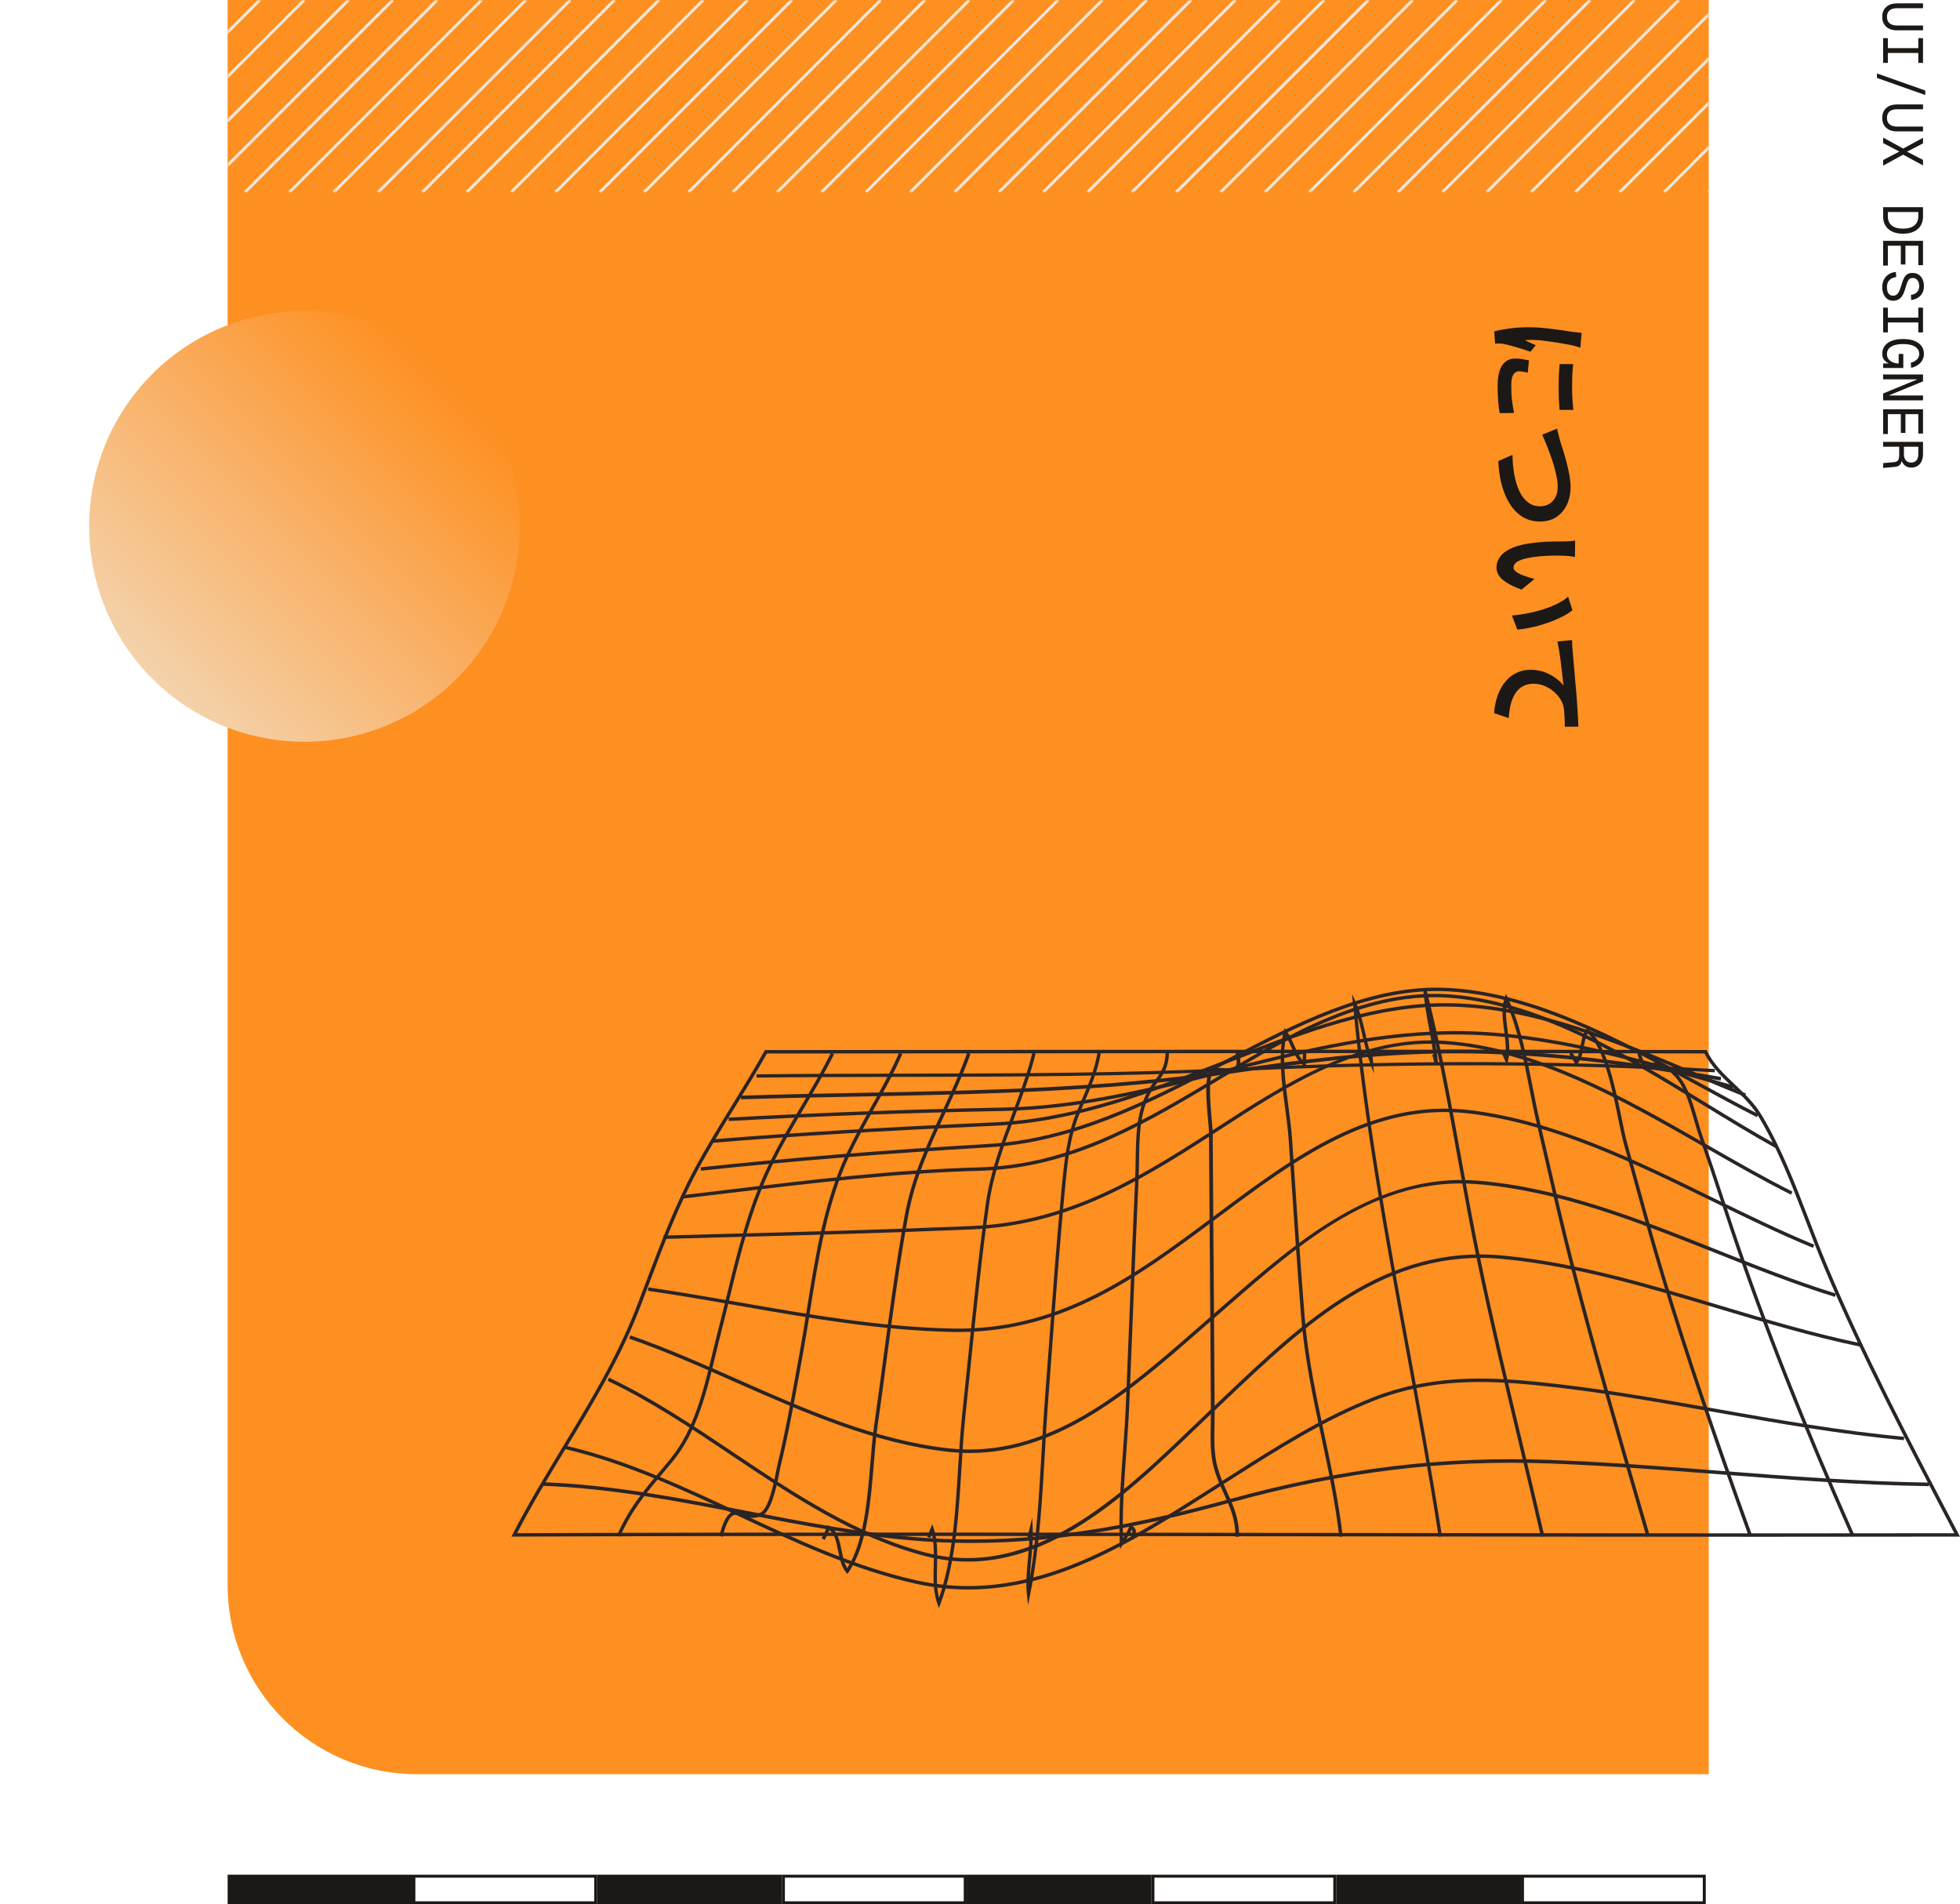 <svg width="663" height="644" viewBox="0 0 663 644" fill="none" xmlns="http://www.w3.org/2000/svg">
<path d="M578 600L141 600C105.654 600 77 571.346 77 536L77 7.82715e-05L578 0L578 600Z" fill="#FE8F21"/>
<path d="M636.696 5.7C636.696 4.281 637.146 3.167 638.045 2.356C638.944 1.545 640.167 1.14 641.712 1.14L650.49 1.14L650.49 2.774L641.712 2.774C640.597 2.774 639.749 3.021 639.166 3.515C638.583 4.022 638.292 4.75 638.292 5.7C638.292 6.65 638.583 7.372 639.166 7.866C639.749 8.373 640.597 8.626 641.712 8.626L650.49 8.626L650.49 10.26L641.712 10.26C640.167 10.26 638.944 9.855 638.045 9.044C637.146 8.233 636.696 7.119 636.696 5.7ZM637 12.913L638.596 12.913L638.596 16.276L648.894 16.276L648.894 12.913L650.49 12.913L650.49 21.273L648.894 21.273L648.894 17.91L638.596 17.91L638.596 21.273L637 21.273L637 12.913ZM634.91 24.837L651.25 30.613L651.25 32.133L634.91 26.357L634.91 24.837ZM636.696 39.878C636.696 38.459 637.146 37.344 638.045 36.534C638.944 35.723 640.167 35.318 641.712 35.318L650.49 35.318L650.49 36.952L641.712 36.952C640.597 36.952 639.749 37.199 639.166 37.693C638.583 38.199 638.292 38.928 638.292 39.878C638.292 40.828 638.583 41.55 639.166 42.044C639.749 42.55 640.597 42.804 641.712 42.804L650.49 42.804L650.49 44.438L641.712 44.438C640.167 44.438 638.944 44.032 638.045 43.222C637.146 42.411 636.696 41.296 636.696 39.878ZM637 46.52L643.783 50.244L650.49 46.596L650.49 48.496L645.075 51.289L650.49 54.082L650.49 55.944L643.764 52.296L637 56.02L637 54.12L642.491 51.251L637 48.382L637 46.52ZM637 70.066L650.49 70.066L650.49 73.257C650.49 74.423 650.224 75.436 649.692 76.297C649.173 77.171 648.406 77.843 647.393 78.311C646.392 78.793 645.17 79.034 643.726 79.034C642.282 79.034 641.06 78.793 640.059 78.311C639.058 77.843 638.298 77.171 637.779 76.297C637.26 75.436 637 74.423 637 73.257L637 70.066ZM638.596 71.7L638.596 73.162C638.596 74.48 639.02 75.499 639.869 76.222C640.73 76.956 642.016 77.323 643.726 77.323C645.436 77.323 646.722 76.956 647.583 76.222C648.457 75.499 648.894 74.48 648.894 73.162L648.894 71.7L638.596 71.7ZM637 81.458L650.49 81.458L650.49 89.666L648.894 89.666L648.894 83.092L644.543 83.092L644.543 89.438L642.985 89.438L642.985 83.092L638.596 83.092L638.596 89.818L637 89.818L637 81.458ZM636.696 97.05C636.696 96.1 636.892 95.257 637.285 94.523C637.678 93.788 638.216 93.199 638.9 92.756C639.597 92.312 640.401 92.053 641.313 91.977L641.427 93.687C640.756 93.775 640.186 93.965 639.717 94.257C639.248 94.561 638.894 94.947 638.653 95.416C638.412 95.897 638.292 96.454 638.292 97.088C638.292 97.721 638.368 98.253 638.52 98.684C638.685 99.114 638.919 99.437 639.223 99.653C639.54 99.881 639.913 99.995 640.344 99.995C640.775 99.995 641.148 99.893 641.465 99.691C641.794 99.501 642.098 99.133 642.377 98.589C642.656 98.057 642.941 97.265 643.232 96.214C643.498 95.276 643.789 94.516 644.106 93.934C644.423 93.364 644.809 92.946 645.265 92.68C645.721 92.426 646.285 92.3 646.956 92.3C647.716 92.3 648.381 92.477 648.951 92.832C649.534 93.199 649.983 93.718 650.3 94.39C650.629 95.061 650.794 95.859 650.794 96.784C650.794 97.708 650.604 98.5 650.224 99.159C649.857 99.817 649.35 100.337 648.704 100.717C648.058 101.109 647.323 101.356 646.5 101.458L646.386 99.748C646.931 99.672 647.412 99.513 647.83 99.273C648.261 99.032 648.596 98.703 648.837 98.285C649.078 97.867 649.198 97.354 649.198 96.746C649.198 95.91 648.995 95.245 648.59 94.751C648.197 94.257 647.678 94.01 647.032 94.01C646.614 94.01 646.266 94.098 645.987 94.276C645.721 94.466 645.48 94.795 645.265 95.264C645.062 95.732 644.841 96.391 644.6 97.24C644.296 98.342 643.954 99.216 643.574 99.862C643.194 100.52 642.738 100.989 642.206 101.268C641.687 101.559 641.053 101.705 640.306 101.705C639.597 101.705 638.97 101.508 638.425 101.116C637.88 100.723 637.456 100.178 637.152 99.482C636.848 98.785 636.696 97.974 636.696 97.05ZM637 104.053L638.596 104.053L638.596 107.416L648.894 107.416L648.894 104.053L650.49 104.053L650.49 112.413L648.894 112.413L648.894 109.05L638.596 109.05L638.596 112.413L637 112.413L637 104.053ZM636.696 119.588C636.696 118.638 636.956 117.789 637.475 117.042C638.007 116.307 638.792 115.724 639.831 115.294C640.882 114.863 642.181 114.648 643.726 114.648C645.183 114.648 646.437 114.844 647.488 115.237C648.539 115.642 649.35 116.218 649.92 116.966C650.503 117.713 650.794 118.612 650.794 119.664C650.794 120.487 650.61 121.215 650.243 121.849C649.876 122.495 649.363 123.033 648.704 123.464C648.058 123.894 647.311 124.205 646.462 124.395L646.348 122.685C647.184 122.469 647.868 122.108 648.4 121.602C648.932 121.108 649.198 120.462 649.198 119.664C649.198 118.967 648.983 118.372 648.552 117.878C648.134 117.384 647.513 117.004 646.69 116.738C645.879 116.484 644.891 116.358 643.726 116.358C642.573 116.358 641.592 116.491 640.781 116.757C639.97 117.023 639.35 117.403 638.919 117.897C638.501 118.403 638.292 119.018 638.292 119.74C638.292 120.386 638.457 120.937 638.786 121.393C639.128 121.861 639.597 122.229 640.192 122.495C640.8 122.761 641.49 122.906 642.263 122.932L642.263 119.702L643.821 119.702L643.821 124.452L637 124.452L637 122.932L640.192 122.856L640.04 123.312C639.394 123.134 638.818 122.887 638.311 122.571C637.804 122.267 637.405 121.868 637.114 121.374C636.835 120.892 636.696 120.297 636.696 119.588ZM637 126.648L650.49 126.648L650.49 128.966L638.862 133.754L650.49 133.754L650.49 135.388L637 135.388L637 133.07L648.628 128.282L637 128.282L637 126.648ZM637 138.421L650.49 138.421L650.49 146.629L648.894 146.629L648.894 140.055L644.543 140.055L644.543 146.401L642.985 146.401L642.985 140.055L638.596 140.055L638.596 146.781L637 146.781L637 138.421ZM637 149.434L650.49 149.434L650.49 153.538C650.49 154.956 650.129 156.077 649.407 156.901C648.698 157.724 647.716 158.136 646.462 158.136C645.829 158.136 645.265 157.99 644.771 157.699C644.29 157.407 643.91 157.034 643.631 156.578C643.352 156.122 643.194 155.653 643.156 155.172L643.384 155.096C643.333 155.995 643.118 156.666 642.738 157.11C642.358 157.566 641.737 157.832 640.876 157.908L637 158.25L637 156.616L640.667 156.293C641.085 156.255 641.421 156.153 641.674 155.989C641.94 155.837 642.13 155.59 642.244 155.248C642.371 154.918 642.434 154.462 642.434 153.88L642.434 151.068L637 151.068L637 149.434ZM644.03 151.068L644.03 153.538C644.03 154.475 644.239 155.191 644.657 155.685C645.088 156.179 645.689 156.426 646.462 156.426C647.247 156.426 647.849 156.179 648.267 155.685C648.685 155.191 648.894 154.475 648.894 153.538L648.894 151.068L644.03 151.068Z" fill="#1C1815"/>
<rect x="77" y="634" width="62.5" height="10" fill="#1C1815"/>
<rect x="140" y="634.5" width="61.5" height="9" stroke="#1C1815"/>
<rect x="202" y="634" width="62.5" height="10" fill="#1C1815"/>
<rect x="265" y="634.5" width="61.5" height="9" stroke="#1C1815"/>
<rect x="327" y="634" width="62.5" height="10" fill="#1C1815"/>
<rect x="390" y="634.5" width="61.5" height="9" stroke="#1C1815"/>
<rect x="452" y="634" width="62.5" height="10" fill="#1C1815"/>
<rect x="515" y="634.5" width="61.5" height="9" stroke="#1C1815"/>
<path d="M661.08 518.512C591.172 518.617 520.107 518.517 451.376 518.42C360.764 518.286 267.07 518.152 174.906 518.498C179.957 508.734 185.759 499.155 191.369 489.888C200.413 474.957 209.761 459.515 216.188 442.959C217.443 439.729 218.677 436.454 219.88 433.282C224.602 420.797 229.488 407.888 236.003 395.777C239.917 388.499 244.331 381.336 248.601 374.407C252.231 368.523 255.983 362.434 259.423 356.279C288.063 356.268 316.702 356.239 345.338 356.216C421.119 356.148 499.471 356.078 576.543 356.264C578.885 360.798 582.552 364.282 586.101 367.658C589.279 370.672 592.566 373.798 594.894 377.667C601.457 388.581 606.261 401.074 610.908 413.154C612.874 418.258 614.903 423.54 617.019 428.562C629.582 458.378 644.885 487.594 659.683 515.844L661.08 518.512ZM596.988 519.717C618.719 519.717 640.43 519.699 662.038 519.665H663L660.72 515.309C645.931 487.077 630.64 457.886 618.097 428.116C615.988 423.11 613.958 417.839 611.997 412.738C607.334 400.613 602.509 388.075 595.894 377.076C593.486 373.069 590.14 369.891 586.907 366.817C583.183 363.279 579.666 359.94 577.424 355.428L577.265 355.104H576.903C499.717 354.918 421.235 354.989 345.338 355.056C316.586 355.086 287.834 355.109 259.079 355.12H258.739L258.571 355.424C255.102 361.65 251.288 367.832 247.607 373.805C243.327 380.745 238.907 387.919 234.971 395.231C228.429 407.408 223.525 420.355 218.789 432.87C217.589 436.041 216.352 439.319 215.096 442.549C208.711 459.005 199.388 474.402 190.372 489.286C184.586 498.842 178.597 508.729 173.43 518.818L173 519.665L173.957 519.658C266.425 519.305 360.447 519.445 451.376 519.579C499.174 519.643 548.107 519.717 596.988 519.717Z" fill="#2A2425"/>
<path d="M328.549 521.816C361.317 521.816 390.962 515.055 416.256 508.133C454.574 497.648 488.001 493.575 524.646 494.941C543.6 495.649 562.825 497.136 581.419 498.578C604.682 500.382 628.734 502.243 652.492 502.596L652.508 501.397C628.786 501.043 604.752 499.183 581.506 497.383C562.902 495.944 543.663 494.449 524.687 493.741C487.926 492.375 454.392 496.453 415.956 506.976C386.295 515.091 350.626 522.985 311 519.951C291.197 518.432 271.391 514.599 252.236 510.892C229.901 506.566 206.798 502.097 183.534 501.263L183.493 502.463C206.671 503.292 229.726 507.754 252.02 512.075C271.207 515.787 291.044 519.627 310.914 521.143C316.881 521.605 322.767 521.816 328.549 521.816Z" fill="#2A2425"/>
<path d="M327.551 537.555C357.875 537.555 384.406 520.672 410.208 504.263L416.591 500.198C431.939 490.428 447.807 480.319 464.944 473.622C483.916 466.209 502.316 466.744 519.374 468.427C539.832 470.442 560.411 474.082 580.311 477.605C601.098 481.279 622.589 485.082 644.006 487.05L644.113 485.892C622.744 483.929 601.278 480.133 580.517 476.457C560.593 472.936 539.992 469.289 519.488 467.269C502.287 465.568 483.72 465.033 464.521 472.537C447.277 479.271 431.358 489.414 415.963 499.219L409.581 503.28C379.016 522.724 347.41 542.83 309.844 534.416C288.91 529.728 269.219 520.504 250.174 511.59C231.339 502.766 211.862 493.647 191.099 488.849L190.837 489.984C211.48 494.754 230.902 503.851 249.678 512.642C268.782 521.587 288.533 530.835 309.589 535.551C315.729 536.925 321.711 537.555 327.551 537.555Z" fill="#2A2425"/>
<path d="M327.447 528.111C339.113 528.111 350.947 524.479 363.288 517.156C378.39 508.191 392.235 494.893 404.448 483.154C406.707 480.989 408.924 478.856 411.103 476.796C412.359 475.61 413.614 474.419 414.87 473.226C441.434 448.02 468.9 421.956 508.467 425.782C533.228 428.177 557.556 435.459 581.084 442.501C596.768 447.196 612.986 452.051 629.186 455.414L629.424 454.271C613.273 450.917 597.078 446.07 581.419 441.381C557.837 434.32 533.454 427.02 508.579 424.618C468.483 420.742 440.821 446.993 414.068 472.379C412.812 473.57 411.556 474.763 410.301 475.948C408.12 478.01 405.9 480.14 403.642 482.314C379.496 505.511 349.448 534.385 313.44 525.15C289.604 519.036 268.536 504.92 248.164 491.261C234.64 482.203 220.661 472.836 206.028 465.914L205.527 466.973C220.082 473.851 234.027 483.195 247.509 492.235C267.968 505.942 289.121 520.122 313.151 526.284C317.902 527.497 322.663 528.111 327.447 528.111Z" fill="#2A2425"/>
<path d="M328.015 491.388C358.532 491.388 383.429 469.615 405.583 450.238C407.304 448.738 409.008 447.245 410.702 445.775C412.171 444.504 413.644 443.218 415.127 441.923C440.045 420.194 465.812 397.711 499.671 400.452C527.357 402.68 554.103 413.321 579.97 423.612C593.292 428.909 607.066 434.39 620.692 438.59L621.03 437.466C607.45 433.278 593.697 427.809 580.395 422.516C554.45 412.198 527.623 401.522 499.764 399.276C465.426 396.505 438.3 420.164 414.369 441.036C412.886 442.329 411.413 443.611 409.946 444.889C408.25 446.359 406.545 447.845 404.824 449.351C381.182 470.022 354.386 493.451 321.151 489.834C296.177 487.117 272.475 476.637 249.557 466.5C237.706 461.26 225.449 455.843 213.248 451.61L212.872 452.726C225.029 456.937 237.259 462.347 249.091 467.582C272.089 477.749 295.875 488.27 321.027 491.004C323.388 491.263 325.72 491.388 328.015 491.388Z" fill="#2A2425"/>
<path d="M324.284 450.467C359.942 450.467 385.506 431.448 410.247 413.04L412.786 411.153C438.3 392.133 464.684 372.469 497.612 376.642C525.992 380.236 552.76 393.324 578.646 405.977C589.982 411.519 601.702 417.249 613.238 421.998L613.686 420.932C602.184 416.201 590.479 410.479 579.161 404.947C553.189 392.25 526.332 379.118 497.759 375.497C464.361 371.266 437.787 391.074 412.087 410.231L409.548 412.12C384.504 430.751 358.608 450.024 322.304 449.3C298.159 448.817 273.968 444.603 250.573 440.522C240.338 438.737 229.763 436.895 219.338 435.386L219.167 436.526C229.577 438.028 240.148 439.869 250.369 441.655C273.808 445.743 298.046 449.968 322.281 450.451C322.951 450.463 323.621 450.467 324.284 450.467Z" fill="#2A2425"/>
<path d="M224.448 418.989C231.08 418.806 237.713 418.633 244.345 418.455C272.032 417.726 300.661 416.968 328.81 415.768C360.172 414.429 383.841 400.665 409.348 384.165L412.283 382.266C435.996 366.891 460.515 350.996 489.262 353.178C519.929 355.509 548.87 372.084 576.857 388.112C586.883 393.854 596.351 399.274 605.813 404.011L606.341 402.991C596.908 398.264 587.453 392.849 577.441 387.118C549.34 371.028 520.284 354.385 489.353 352.036C460.206 349.82 434.409 366.548 411.644 381.306L408.71 383.206C383.349 399.608 359.827 413.291 328.76 414.62C300.62 415.82 271.996 416.578 244.315 417.307C237.683 417.484 231.046 417.657 224.414 417.841L224.448 418.989Z" fill="#2A2425"/>
<path d="M230.843 405.349C236.021 404.745 241.196 404.121 246.36 403.503C274.034 400.174 302.652 396.734 331.115 395.949C360.276 395.147 383.229 382.689 410.208 366.487L412.548 365.078C436.148 350.884 462.894 334.794 491.914 337.565C521.636 340.405 549.412 357.398 576.269 373.837C584.678 378.979 592.617 383.839 600.527 388.211L601.094 387.202C593.206 382.844 585.279 377.991 576.884 372.85C549.91 356.347 522.019 339.277 492.026 336.417C462.618 333.618 435.697 349.804 411.945 364.09L409.602 365.5C382.774 381.616 359.958 394 331.083 394.795C302.566 395.587 273.921 399.026 246.221 402.356C241.054 402.978 235.886 403.595 230.708 404.202L230.843 405.349Z" fill="#2A2425"/>
<path d="M237.127 395.906C268.175 392.624 299.987 390.05 334.379 388.018C363.32 386.311 388.744 373.136 411.178 361.518C412.959 360.591 414.758 359.653 416.576 358.704C438.198 347.405 462.698 334.598 487.472 335.176C517.134 335.872 547.051 352.241 573.448 366.685C580.685 370.647 587.519 374.386 594.273 377.799L594.799 376.763C588.06 373.362 581.233 369.63 574.005 365.672C547.493 351.166 517.444 334.727 487.499 334.019C462.437 333.436 437.785 346.315 416.036 357.675C414.221 358.63 412.422 359.568 410.643 360.487C388.314 372.06 363.005 385.172 334.309 386.867C299.9 388.892 268.07 391.473 237.004 394.753L237.127 395.906Z" fill="#2A2425"/>
<path d="M241.294 386.463C268.939 384.195 298.318 382.422 336.553 380.716C363.727 379.509 389.65 369.439 412.523 360.559C414.031 359.975 415.544 359.384 417.065 358.793C441.027 349.438 465.805 339.773 491.301 340.439C519.55 341.175 546.972 352.768 573.491 363.975C578.987 366.302 584.67 368.702 590.165 370.918L590.602 369.837C585.116 367.629 579.438 365.228 573.945 362.908C547.326 351.653 519.8 340.022 491.333 339.279C465.598 338.607 440.709 348.319 416.64 357.708C415.122 358.306 413.608 358.897 412.1 359.481C389.312 368.331 363.483 378.356 336.503 379.563C298.249 381.266 268.86 383.036 241.201 385.303L241.294 386.463Z" fill="#2A2425"/>
<path d="M246.515 379.118C276.489 377.465 307.753 376.314 339.437 375.712C365.349 375.216 390.287 368.892 414.403 362.777C438.433 356.678 463.284 350.376 489.105 349.875C519.263 349.286 548.799 357.643 577.367 365.723C580.279 366.545 583.186 367.372 586.089 368.18L586.404 367.071C583.501 366.256 580.594 365.434 577.685 364.608C549.035 356.504 519.415 348.13 489.082 348.719C463.125 349.22 438.21 355.545 414.117 361.655C390.065 367.753 365.193 374.065 339.415 374.556C307.717 375.158 276.439 376.309 246.447 377.962L246.515 379.118Z" fill="#2A2425"/>
<path d="M250.678 371.773C264.314 371.333 278.135 371.067 291.499 370.813C332.142 370.039 374.17 369.234 415.491 363.191C438.097 359.88 464.444 356.337 491.032 356.226C522.68 356.071 553.463 360.566 582.027 365.432L582.208 364.213C553.598 359.341 522.762 354.852 491.028 354.988C464.369 355.106 437.977 358.647 415.334 361.964C374.079 368 332.088 368.801 291.479 369.575C278.11 369.828 264.284 370.095 250.645 370.54L250.678 371.773Z" fill="#2A2425"/>
<path d="M255.909 364.428C272.505 364.245 289.374 364.217 305.687 364.191C342.418 364.124 380.399 364.063 417.758 362.261C475.026 359.509 528.108 359.631 580.039 362.643L580.109 361.538C528.136 358.526 475.01 358.403 417.702 361.162C380.37 362.958 342.402 363.018 305.685 363.085C289.367 363.111 272.496 363.14 255.891 363.323L255.909 364.428Z" fill="#2A2425"/>
<path d="M209.735 519.717C213.774 510.639 218.564 504.943 224.119 498.344C225.299 496.936 226.52 495.487 227.776 493.946C235.855 484.092 239.164 470.261 242.092 458.064C242.706 455.493 243.289 453.065 243.909 450.677C244.951 446.673 245.945 442.583 246.906 438.625C250.482 423.95 254.18 408.771 260.812 394.933C264.119 388.028 268.076 381.324 271.903 374.84C275.394 368.93 279.003 362.817 282.122 356.548L281.085 356.034C277.984 362.263 274.387 368.358 270.907 374.249C267.068 380.756 263.097 387.483 259.77 394.431C253.086 408.377 249.372 423.613 245.785 438.354C244.824 442.305 243.828 446.395 242.792 450.383C242.169 452.782 241.583 455.215 240.964 457.792C238.071 469.874 234.791 483.564 226.886 493.217C225.63 494.747 224.409 496.196 223.233 497.597C217.627 504.26 212.784 510.019 208.675 519.242L209.735 519.717Z" fill="#2A2425"/>
<path d="M244.425 519.717C245.539 515.519 246.642 513.242 247.883 512.542C248.764 512.049 249.774 512.339 251.056 512.703C252.747 513.19 254.854 513.794 257.483 512.726C260.638 511.451 262.338 504.693 263.707 497.577C263.857 496.801 263.973 496.192 264.06 495.838C266.6 485.451 268.548 474.724 270.432 464.344C270.775 462.446 271.117 460.558 271.464 458.674C272.391 453.632 273.231 448.346 274.045 443.234C276.883 425.418 279.817 406.987 287.228 390.996C289.773 385.494 292.773 380.133 295.673 374.946C298.988 369.016 302.416 362.886 305.205 356.499L304.134 356.034C301.371 362.369 297.956 368.478 294.653 374.385C291.744 379.589 288.732 384.973 286.167 390.509C278.69 406.649 275.742 425.155 272.892 443.055C272.081 448.156 271.24 453.435 270.318 458.466C269.972 460.354 269.628 462.244 269.284 464.133C267.404 474.498 265.458 485.213 262.927 495.565C262.834 495.942 262.713 496.567 262.563 497.356C261.809 501.274 260.043 510.437 257.046 511.655C254.788 512.565 252.975 512.049 251.378 511.591C249.954 511.179 248.612 510.797 247.306 511.533C245.732 512.425 244.53 514.784 243.299 519.42L244.425 519.717Z" fill="#2A2425"/>
<path d="M286.641 532.308L287.091 531.655C293.326 522.633 294.531 507.894 295.594 494.89C295.954 490.462 296.298 486.277 296.815 482.651C297.878 475.226 298.882 467.661 299.853 460.342C301.999 444.191 304.216 427.488 307.199 411.215C309.521 398.545 314.433 387.943 319.631 376.719C322.632 370.244 325.733 363.547 328.289 356.419L327.175 356.034C324.637 363.11 321.546 369.782 318.558 376.235C313.326 387.531 308.386 398.195 306.038 411.012C303.048 427.308 300.829 444.023 298.684 460.19C297.712 467.504 296.706 475.07 295.645 482.489C295.122 486.148 294.78 490.35 294.415 494.796C293.394 507.315 292.238 521.46 286.588 530.291C285.534 528.595 285.088 526.368 284.655 524.205C284.011 520.989 283.344 517.66 280.618 516.121L280.062 515.807L277.925 520.267L278.993 520.768L280.564 517.485C282.389 518.904 282.929 521.594 283.497 524.433C284.018 527.033 284.556 529.724 286.142 531.689L286.641 532.308Z" fill="#2A2425"/>
<path d="M317.608 543.85L318.147 542.39C323.282 528.526 324.276 512.202 325.239 496.419C325.622 490.15 325.985 484.232 326.592 478.543C327.251 472.401 327.891 466.143 328.512 460.1C330.285 442.812 332.116 424.936 334.554 407.462C336.047 396.764 339.707 387.037 343.247 377.635C345.812 370.818 348.461 363.775 350.323 356.32L349.22 356.034C347.376 363.421 344.737 370.435 342.183 377.217C338.622 386.683 334.937 396.473 333.426 407.301C330.986 424.798 329.153 442.683 327.379 459.978C326.759 466.02 326.118 472.274 325.46 478.416C324.848 484.134 324.487 490.068 324.102 496.349C323.181 511.435 322.231 527.014 317.655 540.374C316.794 536.997 316.883 533.365 316.975 529.554C317.076 525.318 317.184 520.935 315.855 516.908L315.375 515.462L313.599 519.734L314.647 520.192L315.21 518.833C316.011 522.249 315.922 525.94 315.835 529.525C315.731 533.864 315.622 538.357 317.081 542.39L317.608 543.85Z" fill="#2A2425"/>
<path d="M347.756 542.801L348.472 539.245C351.601 523.723 352.53 507.356 353.429 491.533C353.761 485.655 354.107 479.578 354.557 473.689C355.061 467.161 355.542 460.62 356.023 454.086C357.251 437.407 358.522 420.159 360.132 403.236L360.245 402.055C361.101 393.01 361.908 384.458 365.352 376.189C365.869 374.947 366.383 373.748 366.887 372.58C369.122 367.375 371.235 362.459 372.357 356.243L371.242 356.034C370.144 362.109 368.153 366.749 365.847 372.115C365.341 373.289 364.827 374.486 364.308 375.737C360.795 384.167 359.979 392.799 359.114 401.944L359.003 403.118C357.391 420.059 356.12 437.314 354.892 453.998C354.411 460.534 353.93 467.068 353.426 473.603C352.974 479.498 352.628 485.578 352.295 491.462C351.504 505.421 350.688 519.792 348.359 533.606C348.448 531.564 348.641 529.477 348.834 527.42C349.151 524.018 349.481 520.496 349.335 517.198L349.156 513.169L347.556 519.833L348.219 520C348.162 522.401 347.929 524.886 347.703 527.309C347.328 531.326 346.94 535.477 347.353 539.192L347.756 542.801Z" fill="#2A2425"/>
<path d="M378.868 523.914L379.849 522.287C380.105 521.862 380.404 521.42 380.714 520.952C381.446 519.856 382.261 518.631 382.791 517.325C382.899 517.423 382.978 517.546 383.025 517.674C383.157 518.048 383.152 518.783 382.371 520.193L383.372 520.766C384.183 519.301 384.421 518.164 384.105 517.277C383.885 516.66 383.409 516.204 382.69 515.931L382.124 515.714L381.938 516.298C381.513 517.639 380.651 518.963 379.867 520.142C379.584 510.599 380.296 500.747 380.988 491.205C381.358 486.078 381.742 480.781 381.965 475.631C382.416 465.043 382.842 454.271 383.256 443.858C383.841 429.036 384.448 413.72 385.142 398.653C385.234 396.641 385.265 394.536 385.295 392.501C385.409 384.462 385.526 376.158 389.332 369.395C390.113 368.007 390.924 366.923 391.71 365.873C393.609 363.325 395.248 361.131 395.441 356.08L394.292 356.034C394.115 360.716 392.648 362.682 390.793 365.166C389.987 366.246 389.152 367.368 388.335 368.819C384.383 375.836 384.262 384.299 384.145 392.483C384.116 394.513 384.086 396.607 383.994 398.596C383.301 413.668 382.692 428.991 382.106 443.812C381.693 454.225 381.269 464.991 380.815 475.583C380.595 480.712 380.211 486 379.842 491.118C379.104 501.307 378.34 511.836 378.785 522.008L378.868 523.914Z" fill="#2A2425"/>
<path d="M419.129 519.717C419.25 513.733 417.25 509.328 415.132 504.669C413.95 502.062 412.729 499.368 411.882 496.332C410.614 491.801 410.717 486.868 410.816 482.091C410.843 480.699 410.875 479.264 410.868 477.872C410.808 464.836 410.708 451.58 410.609 438.767L410.453 418.048C410.365 406.341 410.276 394.636 410.215 382.922C410.21 382.181 410.085 380.787 409.922 379.029C409.501 374.398 408.509 363.549 410.503 362.534C411.311 362.121 412.655 362.273 413.953 362.425C415.756 362.627 417.617 362.843 418.732 361.704C419.712 360.7 419.833 358.902 419.114 356.034L417.886 356.295C418.486 358.691 418.457 360.254 417.797 360.927C417.12 361.618 415.657 361.448 414.108 361.276C412.608 361.101 411.057 360.92 409.892 361.518C407.39 362.795 407.885 370.578 408.666 379.127C408.826 380.863 408.949 382.233 408.954 382.929C409.016 394.641 409.104 406.348 409.193 418.053L409.348 438.772C409.447 451.592 409.548 464.843 409.607 477.879C409.614 479.253 409.585 480.687 409.555 482.068C409.454 486.92 409.35 491.939 410.661 496.623C411.532 499.74 412.771 502.474 413.97 505.115C416.034 509.658 417.984 513.959 417.87 519.692L419.129 519.717Z" fill="#2A2425"/>
<path d="M453.028 519.717L454.199 519.584C452.853 507.968 450.403 496.457 448.036 485.327C445.266 472.305 442.402 458.837 441.304 445.167C440.055 429.625 438.992 413.808 437.969 398.509C437.669 394.053 437.37 389.6 437.067 385.149C436.848 381.945 436.383 378.44 435.893 374.73C434.821 366.65 433.618 357.559 435.047 350.503C435.643 351.556 436.151 352.707 436.648 353.83C437.713 356.243 438.815 358.74 440.807 360.287L441.719 360.99L441.909 355.821L440.734 355.773L440.63 358.524C439.404 357.17 438.585 355.307 437.727 353.364C437.016 351.753 436.28 350.083 435.272 348.67L434.541 347.64L434.221 348.856C432.26 356.298 433.57 366.173 434.725 374.882C435.212 378.575 435.675 382.06 435.891 385.223C436.195 389.679 436.494 394.131 436.793 398.586C437.819 413.89 438.88 429.712 440.129 445.26C441.233 459.005 444.107 472.507 446.884 485.565C449.246 496.67 451.69 508.154 453.028 519.717Z" fill="#2A2425"/>
<path d="M486.657 519.717L487.775 519.536C484.431 498.038 480.423 476.306 476.548 455.297C469.834 418.894 462.899 381.293 459.19 343.636C459.853 345.798 460.37 348.049 460.873 350.259C461.56 353.26 462.272 356.369 463.346 359.247L464.761 363.046L464.176 355.731L463.414 355.795C462.866 353.887 462.415 351.915 461.976 349.991C461.134 346.316 460.263 342.518 458.73 339.14L457.347 336.098L457.654 339.442C461.248 378.59 468.462 417.696 475.436 455.513C479.312 476.515 483.317 498.236 486.657 519.717Z" fill="#2A2425"/>
<path d="M521.252 519.717L522.4 519.462C519.894 508.559 517.247 497.498 514.689 486.796C509.949 466.99 505.051 446.511 500.853 426.259C498.507 414.942 496.403 403.343 494.37 392.129C490.954 373.31 487.422 353.85 482.634 335.049L481.48 335.241C481.856 339.543 482.662 343.882 483.442 348.076C483.963 350.876 484.498 353.746 484.904 356.616L484.493 356.72L485.301 359.779L486.456 359.571C486.141 356.568 485.638 353.554 485.101 350.593C488.163 364.506 490.718 378.591 493.213 392.337C495.249 403.559 497.353 415.162 499.701 426.489C503.903 446.759 508.804 467.25 513.543 487.063C516.102 497.758 518.749 508.819 521.252 519.717Z" fill="#2A2425"/>
<path d="M556.938 519.717L558.075 519.396L556.668 514.566C548.472 486.406 539.999 457.291 532.561 428.473C529.349 416.031 526.415 403.291 523.576 390.978C522.681 387.09 521.786 383.209 520.882 379.323C520.008 375.569 519.259 371.765 518.465 367.724C516.431 357.387 514.33 346.7 510.043 337.428L509.427 336.098L508.947 337.487C507.771 340.879 508.295 344.776 508.8 348.541C509.146 351.123 509.501 353.775 509.312 356.256L508.79 355.09L507.711 355.564L509.796 360.226L510.181 358.478C510.892 355.261 510.423 351.769 509.969 348.388C509.545 345.213 509.139 342.183 509.651 339.445C513.429 348.232 515.398 358.243 517.305 367.948C518.066 371.818 518.853 375.815 519.732 379.585C520.636 383.466 521.531 387.354 522.425 391.236C525.267 403.56 528.202 416.306 531.417 428.758C538.857 457.593 547.335 486.721 555.534 514.887L556.938 519.717Z" fill="#2A2425"/>
<path d="M591.602 519.717L592.7 519.321C580.191 484.716 571.198 458.1 563.546 433.008C560.109 421.738 556.93 410.186 553.855 399.016C552.716 394.882 551.579 390.745 550.425 386.611C549.86 384.589 549.277 381.731 548.6 378.428C546.408 367.72 543.406 353.05 537.301 348.059L536.797 347.64L536.442 348.186C535.329 349.891 534.969 351.816 534.621 353.675C534.313 355.31 534.021 356.874 533.249 358.219L531.797 355.808L530.794 356.401L533.164 360.341L533.686 359.664C535.008 357.943 535.396 355.878 535.767 353.886C536.068 352.291 536.353 350.772 537.075 349.404C542.522 354.551 545.364 368.44 547.456 378.658C548.137 381.984 548.725 384.856 549.302 386.926C550.453 391.051 551.592 395.186 552.73 399.322C555.806 410.499 558.987 422.062 562.429 433.343C570.089 458.453 579.086 485.094 591.602 519.717Z" fill="#2A2425"/>
<path d="M626.268 519.717L627.325 519.247C610.478 481.205 597.179 447.514 586.675 416.237C585.448 412.594 584.24 408.938 583.03 405.284C580.726 398.322 578.341 391.123 575.88 384.08C575.32 382.481 574.794 380.657 574.238 378.722C572.676 373.294 570.903 367.138 567.583 363.5C565.605 361.335 564.876 360.957 563.67 360.332C563.256 360.118 562.786 359.873 562.177 359.509C560.779 358.67 559.562 359.253 558.586 359.728C557.85 360.084 557.38 360.285 556.972 360.1C556.299 359.787 555.635 358.425 554.996 356.034L553.878 356.335C554.641 359.186 555.447 360.674 556.488 361.154C557.412 361.577 558.301 361.15 559.088 360.772C559.962 360.349 560.718 359.984 561.585 360.505C562.224 360.887 562.709 361.136 563.139 361.362C564.268 361.948 564.891 362.267 566.73 364.283C569.866 367.717 571.598 373.733 573.127 379.046C573.687 380.991 574.218 382.829 574.787 384.463C577.248 391.499 579.629 398.694 581.932 405.649C583.142 409.302 584.353 412.959 585.577 416.608C596.096 447.912 609.406 481.639 626.268 519.717Z" fill="#2A2425"/>
<circle cx="103.006" cy="178.006" r="72.836" transform="rotate(-135 103.006 178.006)" fill="url(#paint0_linear_77_315)"/>
<path d="M532.164 123.128C532.02 124.232 531.912 125.468 531.84 126.836C531.792 128.228 531.768 129.632 531.768 131.048C531.792 132.488 531.84 133.868 531.912 135.188C532.008 136.508 532.104 137.648 532.2 138.608L527.556 138.608C527.46 137.504 527.376 136.292 527.304 134.972C527.256 133.652 527.232 132.296 527.232 130.904C527.232 129.512 527.256 128.144 527.304 126.8C527.376 125.48 527.46 124.256 527.556 123.128L532.164 123.128ZM516.792 126.008C516.192 125.864 515.652 125.756 515.172 125.684C514.716 125.612 514.248 125.576 513.768 125.576C513.384 125.576 513.024 125.672 512.688 125.864C512.376 126.056 512.1 126.344 511.86 126.728C511.644 127.136 511.476 127.652 511.356 128.276C511.26 128.924 511.212 129.704 511.212 130.616C511.212 132.224 511.284 133.736 511.428 135.152C511.596 136.568 511.836 138.068 512.148 139.652L507.288 139.724C507.072 138.572 506.904 137.24 506.784 135.728C506.664 134.24 506.604 132.476 506.604 130.436C506.604 127.34 507.12 125.036 508.152 123.524C509.208 122.012 510.66 121.256 512.508 121.256C513.204 121.256 513.924 121.304 514.668 121.4C515.436 121.52 516.276 121.676 517.188 121.868L516.792 126.008ZM534.576 117.584C534.336 117.488 534 117.38 533.568 117.26C533.136 117.14 532.716 117.02 532.308 116.9C531.9 116.804 531.588 116.732 531.372 116.684C530.868 116.612 530.208 116.492 529.392 116.324C528.6 116.18 527.7 116.024 526.692 115.856C525.708 115.712 524.7 115.568 523.668 115.424C522.636 115.28 521.64 115.16 520.68 115.064C519.72 114.992 518.88 114.956 518.16 114.956C517.824 114.956 517.44 114.956 517.008 114.956C516.576 114.98 516.18 115.028 515.82 115.1C516.228 115.268 516.636 115.448 517.044 115.64C517.452 115.832 517.86 116.024 518.268 116.216C518.7 116.408 519.108 116.576 519.492 116.72L517.728 118.952C516.744 118.616 515.688 118.268 514.56 117.908C513.432 117.572 512.364 117.26 511.356 116.972C510.372 116.708 509.556 116.504 508.908 116.36C508.644 116.312 508.344 116.264 508.008 116.216C507.672 116.192 507.408 116.18 507.216 116.18C507.024 116.18 506.796 116.18 506.532 116.18C506.244 116.204 505.98 116.228 505.74 116.252L505.452 112.076C506.7 111.716 508.356 111.392 510.42 111.104C512.508 110.816 514.776 110.672 517.224 110.672C518.568 110.672 519.936 110.732 521.328 110.852C522.72 110.972 524.052 111.116 525.324 111.284C526.62 111.452 527.796 111.608 528.852 111.752C529.908 111.92 530.784 112.064 531.48 112.184C531.984 112.232 532.548 112.292 533.172 112.364C533.82 112.46 534.432 112.52 535.008 112.544L534.576 117.584ZM526.728 144.944C526.848 145.616 527.016 146.36 527.232 147.176C527.448 147.992 527.64 148.724 527.808 149.372C528.024 150.068 528.324 151.004 528.708 152.18C529.092 153.38 529.476 154.7 529.86 156.14C530.244 157.58 530.568 159.044 530.832 160.532C531.12 162.044 531.264 163.448 531.264 164.744C531.264 166.928 530.856 168.896 530.04 170.648C529.224 172.4 528.048 173.792 526.512 174.824C524.976 175.856 523.092 176.372 520.86 176.372C519.228 176.372 517.716 176.072 516.324 175.472C514.932 174.872 513.684 173.984 512.58 172.808C511.476 171.656 510.516 170.252 509.7 168.596C508.884 166.94 508.224 165.044 507.72 162.908C507.24 160.796 506.94 158.468 506.82 155.924L511.608 153.836C511.656 156.284 511.872 158.552 512.256 160.64C512.664 162.752 513.24 164.6 513.984 166.184C514.752 167.768 515.712 169.004 516.864 169.892C518.016 170.78 519.372 171.224 520.932 171.224C522.06 171.224 523.068 170.972 523.956 170.468C524.868 169.964 525.588 169.208 526.116 168.2C526.644 167.216 526.908 166.004 526.908 164.564C526.908 163.508 526.776 162.344 526.512 161.072C526.272 159.8 525.948 158.492 525.54 157.148C525.132 155.828 524.688 154.532 524.208 153.26C523.752 151.988 523.296 150.812 522.84 149.732C522.384 148.652 522 147.74 521.688 146.996L526.728 144.944ZM532.74 188.36C532.308 188.264 531.816 188.18 531.264 188.108C530.712 188.06 530.172 188.012 529.644 187.964C529.116 187.94 528.684 187.928 528.348 187.928C527.556 187.904 526.74 187.892 525.9 187.892C525.06 187.916 524.196 187.94 523.308 187.964C522.444 188.012 521.58 188.072 520.716 188.144C518.988 188.312 517.464 188.552 516.144 188.864C514.824 189.176 513.792 189.584 513.048 190.088C512.328 190.592 511.968 191.228 511.968 191.996C511.968 192.404 512.196 192.8 512.652 193.184C513.108 193.592 513.696 193.952 514.416 194.264C515.16 194.6 515.94 194.888 516.756 195.128C517.572 195.392 518.34 195.62 519.06 195.812L514.668 199.412C512.58 198.62 510.912 197.828 509.664 197.036C508.44 196.268 507.552 195.464 507 194.624C506.472 193.784 506.208 192.872 506.208 191.888C506.208 190.592 506.64 189.356 507.504 188.18C508.368 187.028 509.76 186.044 511.68 185.228C513.624 184.412 516.204 183.836 519.42 183.5C520.524 183.38 521.688 183.284 522.912 183.212C524.136 183.164 525.3 183.128 526.404 183.104C527.508 183.104 528.42 183.104 529.14 183.104C529.644 183.104 530.244 183.08 530.94 183.032C531.636 182.984 532.26 182.912 532.812 182.816L532.74 188.36ZM531.912 206.36C531.096 207.032 530.1 207.68 528.924 208.304C527.748 208.928 526.488 209.504 525.144 210.032C523.8 210.56 522.42 211.028 521.004 211.436C519.612 211.844 518.244 212.168 516.9 212.408C515.58 212.672 514.368 212.84 513.264 212.912L511.428 208.16C512.892 208.04 514.488 207.824 516.216 207.512C517.944 207.2 519.684 206.78 521.436 206.252C523.188 205.724 524.844 205.088 526.404 204.344C527.964 203.624 529.308 202.772 530.436 201.788L531.912 206.36ZM531.768 216.466C531.792 217.186 531.816 217.87 531.84 218.518C531.888 219.166 531.924 219.67 531.948 220.03C532.02 220.774 532.104 221.686 532.2 222.766C532.296 223.846 532.404 225.058 532.524 226.402C532.644 227.77 532.764 229.222 532.884 230.758C533.028 232.294 533.172 233.89 533.316 235.546C533.412 236.794 533.496 238.042 533.568 239.29C533.664 240.538 533.736 241.714 533.784 242.818C533.856 243.946 533.904 244.918 533.928 245.734L529.32 245.77C529.32 245.122 529.308 244.378 529.284 243.538C529.26 242.698 529.212 241.858 529.14 241.018C529.092 240.202 528.996 239.47 528.852 238.822C528.564 237.742 528.072 236.734 527.376 235.798C526.704 234.886 525.9 234.082 524.964 233.386C524.028 232.69 523.02 232.15 521.94 231.766C520.884 231.406 519.816 231.226 518.736 231.226C517.56 231.226 516.516 231.43 515.604 231.838C514.716 232.246 513.948 232.81 513.3 233.53C512.676 234.274 512.148 235.138 511.716 236.122C511.308 237.106 510.996 238.162 510.78 239.29C510.564 240.442 510.42 241.63 510.348 242.854L505.416 241.162C505.512 239.65 505.752 238.174 506.136 236.734C506.52 235.318 507.048 233.986 507.72 232.738C508.392 231.514 509.208 230.434 510.168 229.498C511.152 228.562 512.268 227.83 513.516 227.302C514.788 226.774 516.204 226.51 517.764 226.51C519.516 226.51 521.112 226.786 522.552 227.338C523.992 227.89 525.252 228.574 526.332 229.39C527.436 230.206 528.288 231.022 528.888 231.838C528.816 231.166 528.72 230.35 528.6 229.39C528.504 228.454 528.384 227.434 528.24 226.33C528.12 225.25 527.988 224.146 527.844 223.018C527.7 221.89 527.532 220.798 527.34 219.742C527.172 218.71 527.004 217.774 526.836 216.934L531.768 216.466Z" fill="#1C1815"/>
<mask id="mask0_77_315" style="mask-type:alpha" maskUnits="userSpaceOnUse" x="77" y="0" width="501" height="65">
<rect x="77" width="501" height="65" fill="#D9D9D9"/>
</mask>
<g mask="url(#mask0_77_315)">
<path d="M87.892 0L22.892 65" stroke="#F1E6D4"/>
<path d="M102.892 0L37.892 65" stroke="#F1E6D4"/>
<path d="M117.892 0L52.892 65" stroke="#F1E6D4"/>
<path d="M132.892 0L67.892 65" stroke="#F1E6D4"/>
<path d="M147.892 0L82.892 65" stroke="#F1E6D4"/>
<path d="M162.892 0L97.892 65" stroke="#F1E6D4"/>
<path d="M177.892 0L112.892 65" stroke="#F1E6D4"/>
<path d="M192.892 0L127.892 65" stroke="#F1E6D4"/>
<path d="M207.892 0L142.892 65" stroke="#F1E6D4"/>
<path d="M222.892 0L157.892 65" stroke="#F1E6D4"/>
<path d="M237.892 0L172.892 65" stroke="#F1E6D4"/>
<path d="M252.892 0L187.892 65" stroke="#F1E6D4"/>
<path d="M267.892 0L202.892 65" stroke="#F1E6D4"/>
<path d="M282.892 0L217.892 65" stroke="#F1E6D4"/>
<path d="M297.892 0L232.892 65" stroke="#F1E6D4"/>
<path d="M312.892 0L247.892 65" stroke="#F1E6D4"/>
<path d="M327.892 0L262.892 65" stroke="#F1E6D4"/>
<path d="M342.892 0L277.892 65" stroke="#F1E6D4"/>
<path d="M357.892 0L292.892 65" stroke="#F1E6D4"/>
<path d="M372.892 0L307.892 65" stroke="#F1E6D4"/>
<path d="M387.892 0L322.892 65" stroke="#F1E6D4"/>
<path d="M402.892 0L337.892 65" stroke="#F1E6D4"/>
<path d="M417.892 0L352.892 65" stroke="#F1E6D4"/>
<path d="M432.892 0L367.892 65" stroke="#F1E6D4"/>
<path d="M447.892 0L382.892 65" stroke="#F1E6D4"/>
<path d="M462.892 0L397.892 65" stroke="#F1E6D4"/>
<path d="M477.892 0L412.892 65" stroke="#F1E6D4"/>
<path d="M492.892 0L427.892 65" stroke="#F1E6D4"/>
<path d="M507.892 0L442.892 65" stroke="#F1E6D4"/>
<path d="M522.892 0L457.892 65" stroke="#F1E6D4"/>
<path d="M537.892 0L472.892 65" stroke="#F1E6D4"/>
<path d="M552.892 0L487.892 65" stroke="#F1E6D4"/>
<path d="M567.892 0L502.892 65" stroke="#F1E6D4"/>
<path d="M582.892 0L517.892 65" stroke="#F1E6D4"/>
<path d="M597.892 0L532.892 65" stroke="#F1E6D4"/>
<path d="M612.892 0L547.892 65" stroke="#F1E6D4"/>
<path d="M627.892 0L562.892 65" stroke="#F1E6D4"/>
<path d="M642.892 0L577.892 65" stroke="#F1E6D4"/>
</g>
<defs>
<linearGradient id="paint0_linear_77_315" x1="103.006" y1="63.446" x2="103.006" y2="247.02" gradientUnits="userSpaceOnUse">
<stop stop-color="#F1E6D4"/>
<stop offset="1" stop-color="#FE8F21"/>
</linearGradient>
</defs>
</svg>
